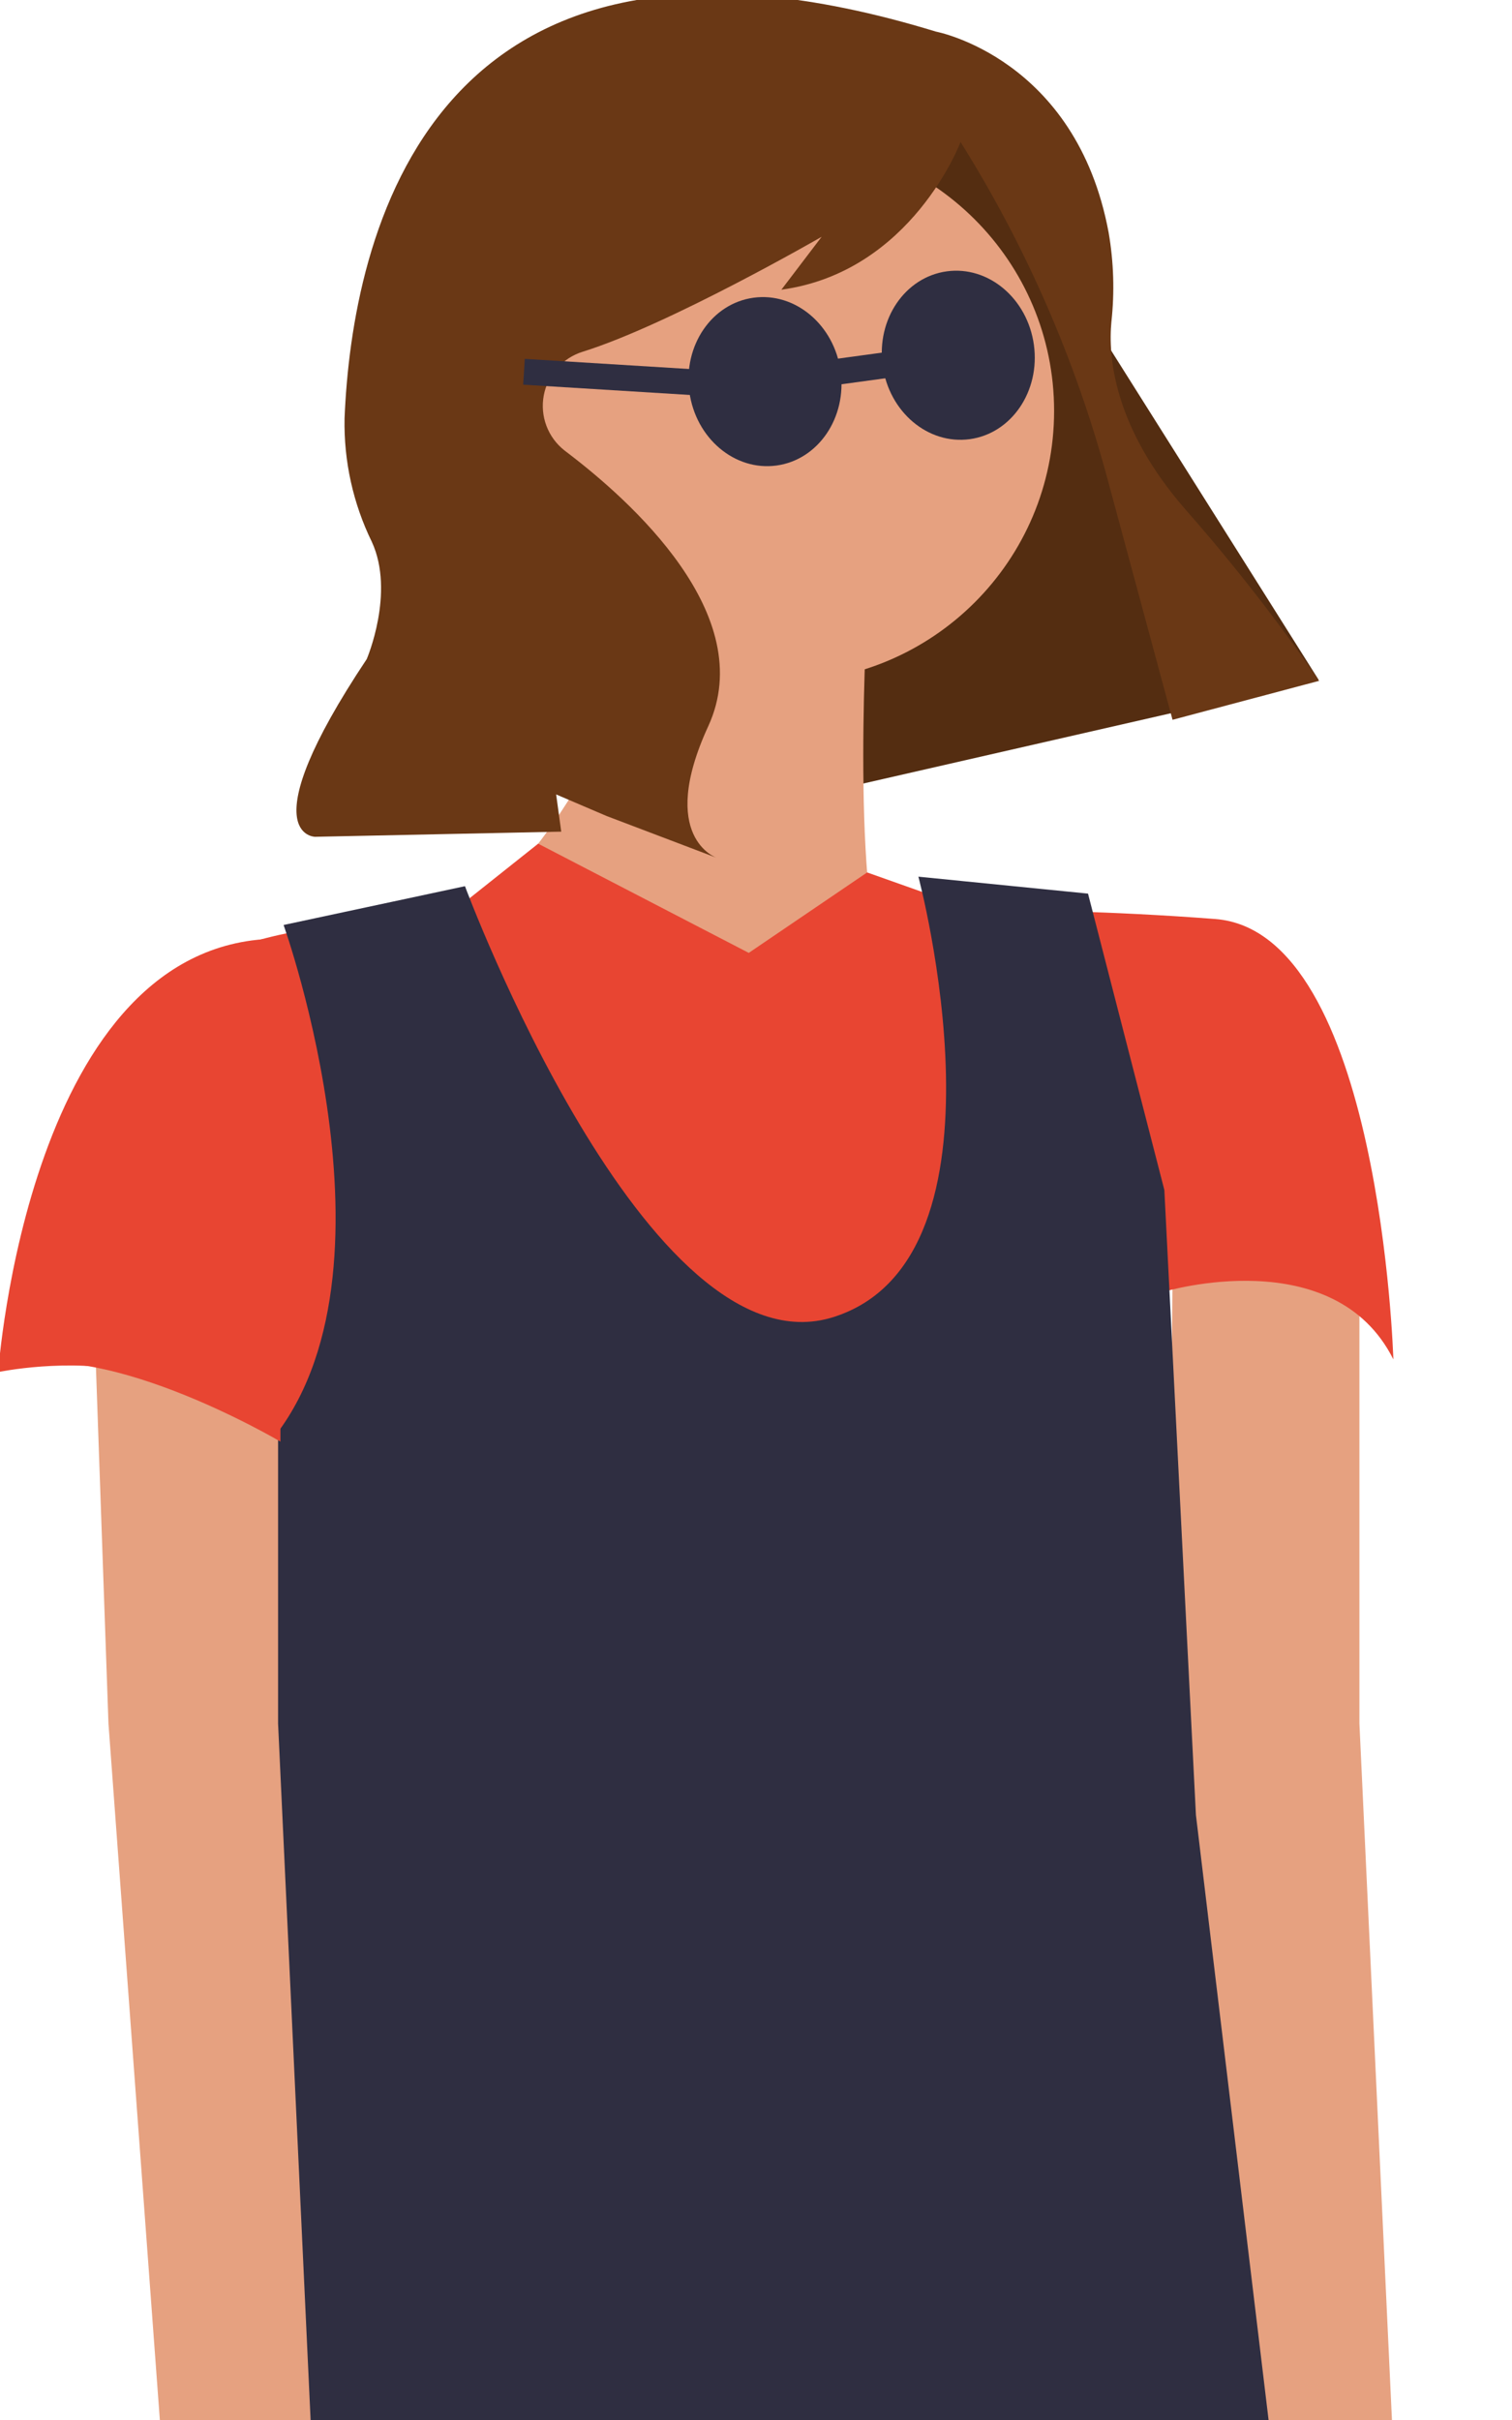 <svg width="90" height="144" viewBox="0 0 90 144" fill="none" xmlns="http://www.w3.org/2000/svg">
<g clip-path="url(#clip0_171_511)">
<path d="M78.478 40.434L40.787 49.044L24.862 19.063L57.091 6.503L78.478 40.434Z" fill="#542D11"/>
<path d="M51.638 36.041C51.638 36.041 50.628 52.67 52.648 57.709C54.667 62.748 45.075 72.322 45.075 72.322L29.93 52.67C29.93 52.67 40.027 42.591 37.502 31.505L51.638 36.041Z" fill="#E6A180"/>
<path d="M80.918 75.85V102.557L83.19 151.185C83.19 151.185 97.83 178.396 83.695 176.38C69.56 174.365 74.356 150.429 74.356 150.429L69.56 102.809L69.812 73.834L80.918 75.85Z" fill="#E6A180"/>
<path d="M46.59 40.576C37.668 40.576 30.435 33.356 30.435 24.451C30.435 15.545 37.668 8.325 46.59 8.325C55.512 8.325 62.744 15.545 62.744 24.451C62.744 33.356 55.512 40.576 46.59 40.576Z" fill="#E6A180"/>
<path d="M44.57 56.701L32.034 50.203L26.396 54.685C26.396 54.685 12.766 54.181 7.718 60.228C2.669 66.275 -0.107 81.645 -0.107 81.645C-0.107 81.645 16.552 78.117 14.533 92.227L17.562 84.164L20.338 90.967L54.162 102.557L69.307 76.857C69.307 76.857 79.404 73.834 82.938 80.889C82.938 80.889 82.18 55.441 72.336 54.685C65.716 54.177 60.725 54.181 60.725 54.181L55.172 53.174L51.616 51.914L44.57 56.701Z" fill="#E84532"/>
<path d="M16.88 55.041C16.88 55.041 24.603 76.58 15.655 86.293L16.88 111.512C16.88 111.512 16.88 142.244 16.88 155.415C16.88 155.415 20.213 164.195 76.46 151.902L71.186 108L69.307 70.811L64.763 53.174L54.666 52.166C54.666 52.166 60.724 74.842 49.618 78.369C38.512 81.897 27.677 52.732 27.677 52.732L16.88 55.041Z" fill="#2F2E41"/>
<path d="M16.552 75.85V102.557L18.824 151.185C18.824 151.185 33.464 178.396 19.329 176.38C5.193 174.365 9.989 150.429 9.989 150.429L6.456 102.557L5.446 73.834L16.552 75.85Z" fill="#E6A180"/>
<path d="M-0.107 81.645C-0.107 81.645 1.687 55.766 16.692 55.855V85.783C16.692 85.783 5.446 79.125 -0.107 81.645Z" fill="#E84532"/>
<path d="M55.711 1.881C55.711 1.881 64.061 3.448 65.991 13.843C66.293 15.596 66.349 17.382 66.155 19.15C65.962 21.151 66.242 25.377 70.594 30.353C73.434 33.581 76.08 36.973 78.519 40.512L69.794 42.831L65.896 28.402C64.006 21.407 61.095 14.727 57.255 8.578L57.175 8.45C57.175 8.45 54.278 16.178 46.511 17.238L48.906 14.091C48.906 14.091 39.826 19.33 34.682 20.93C34.095 21.113 33.569 21.452 33.161 21.911C32.753 22.37 32.478 22.932 32.366 23.535C32.254 24.139 32.308 24.761 32.524 25.336C32.74 25.911 33.109 26.416 33.592 26.797C33.628 26.825 33.665 26.854 33.703 26.883C37.487 29.751 45.205 36.596 42.156 43.217C39.107 49.838 42.663 51.045 42.663 51.045L36.105 48.555L33.104 47.272L33.407 49.487L18.756 49.793C18.756 49.793 14.797 49.769 21.829 39.22C21.829 39.22 23.526 35.265 22.133 32.243C21.015 29.954 20.459 27.433 20.509 24.888C20.952 14.252 25.441 -7.384 55.711 1.881Z" fill="#6A3815"/>
<path d="M41.035 23.323C40.657 20.565 42.366 18.055 44.853 17.716C47.339 17.377 49.66 19.337 50.038 22.095C50.415 24.852 48.706 27.362 46.22 27.701C43.734 28.04 41.412 26.08 41.035 23.323Z" fill="#2F2E41"/>
<path d="M52.539 21.753C52.161 18.996 53.871 16.486 56.357 16.146C58.843 15.807 61.164 17.768 61.542 20.525C61.919 23.282 60.21 25.793 57.724 26.132C55.238 26.471 52.916 24.511 52.539 21.753Z" fill="#2F2E41"/>
<path d="M31.237 21.354L41.514 21.988L41.419 23.524L31.142 22.89L31.237 21.354Z" fill="#2F2E41"/>
<path d="M53.933 20.787L54.142 22.312L49.14 22.995L48.931 21.469L53.933 20.787Z" fill="#2F2E41"/>
</g>
<defs>
<clipPath id="clip0_171_511">
<rect width="89.642" height="144" fill="white" transform="matrix(-1 0 0 1 89.642 0)"/>
</clipPath>
</defs>
</svg>

